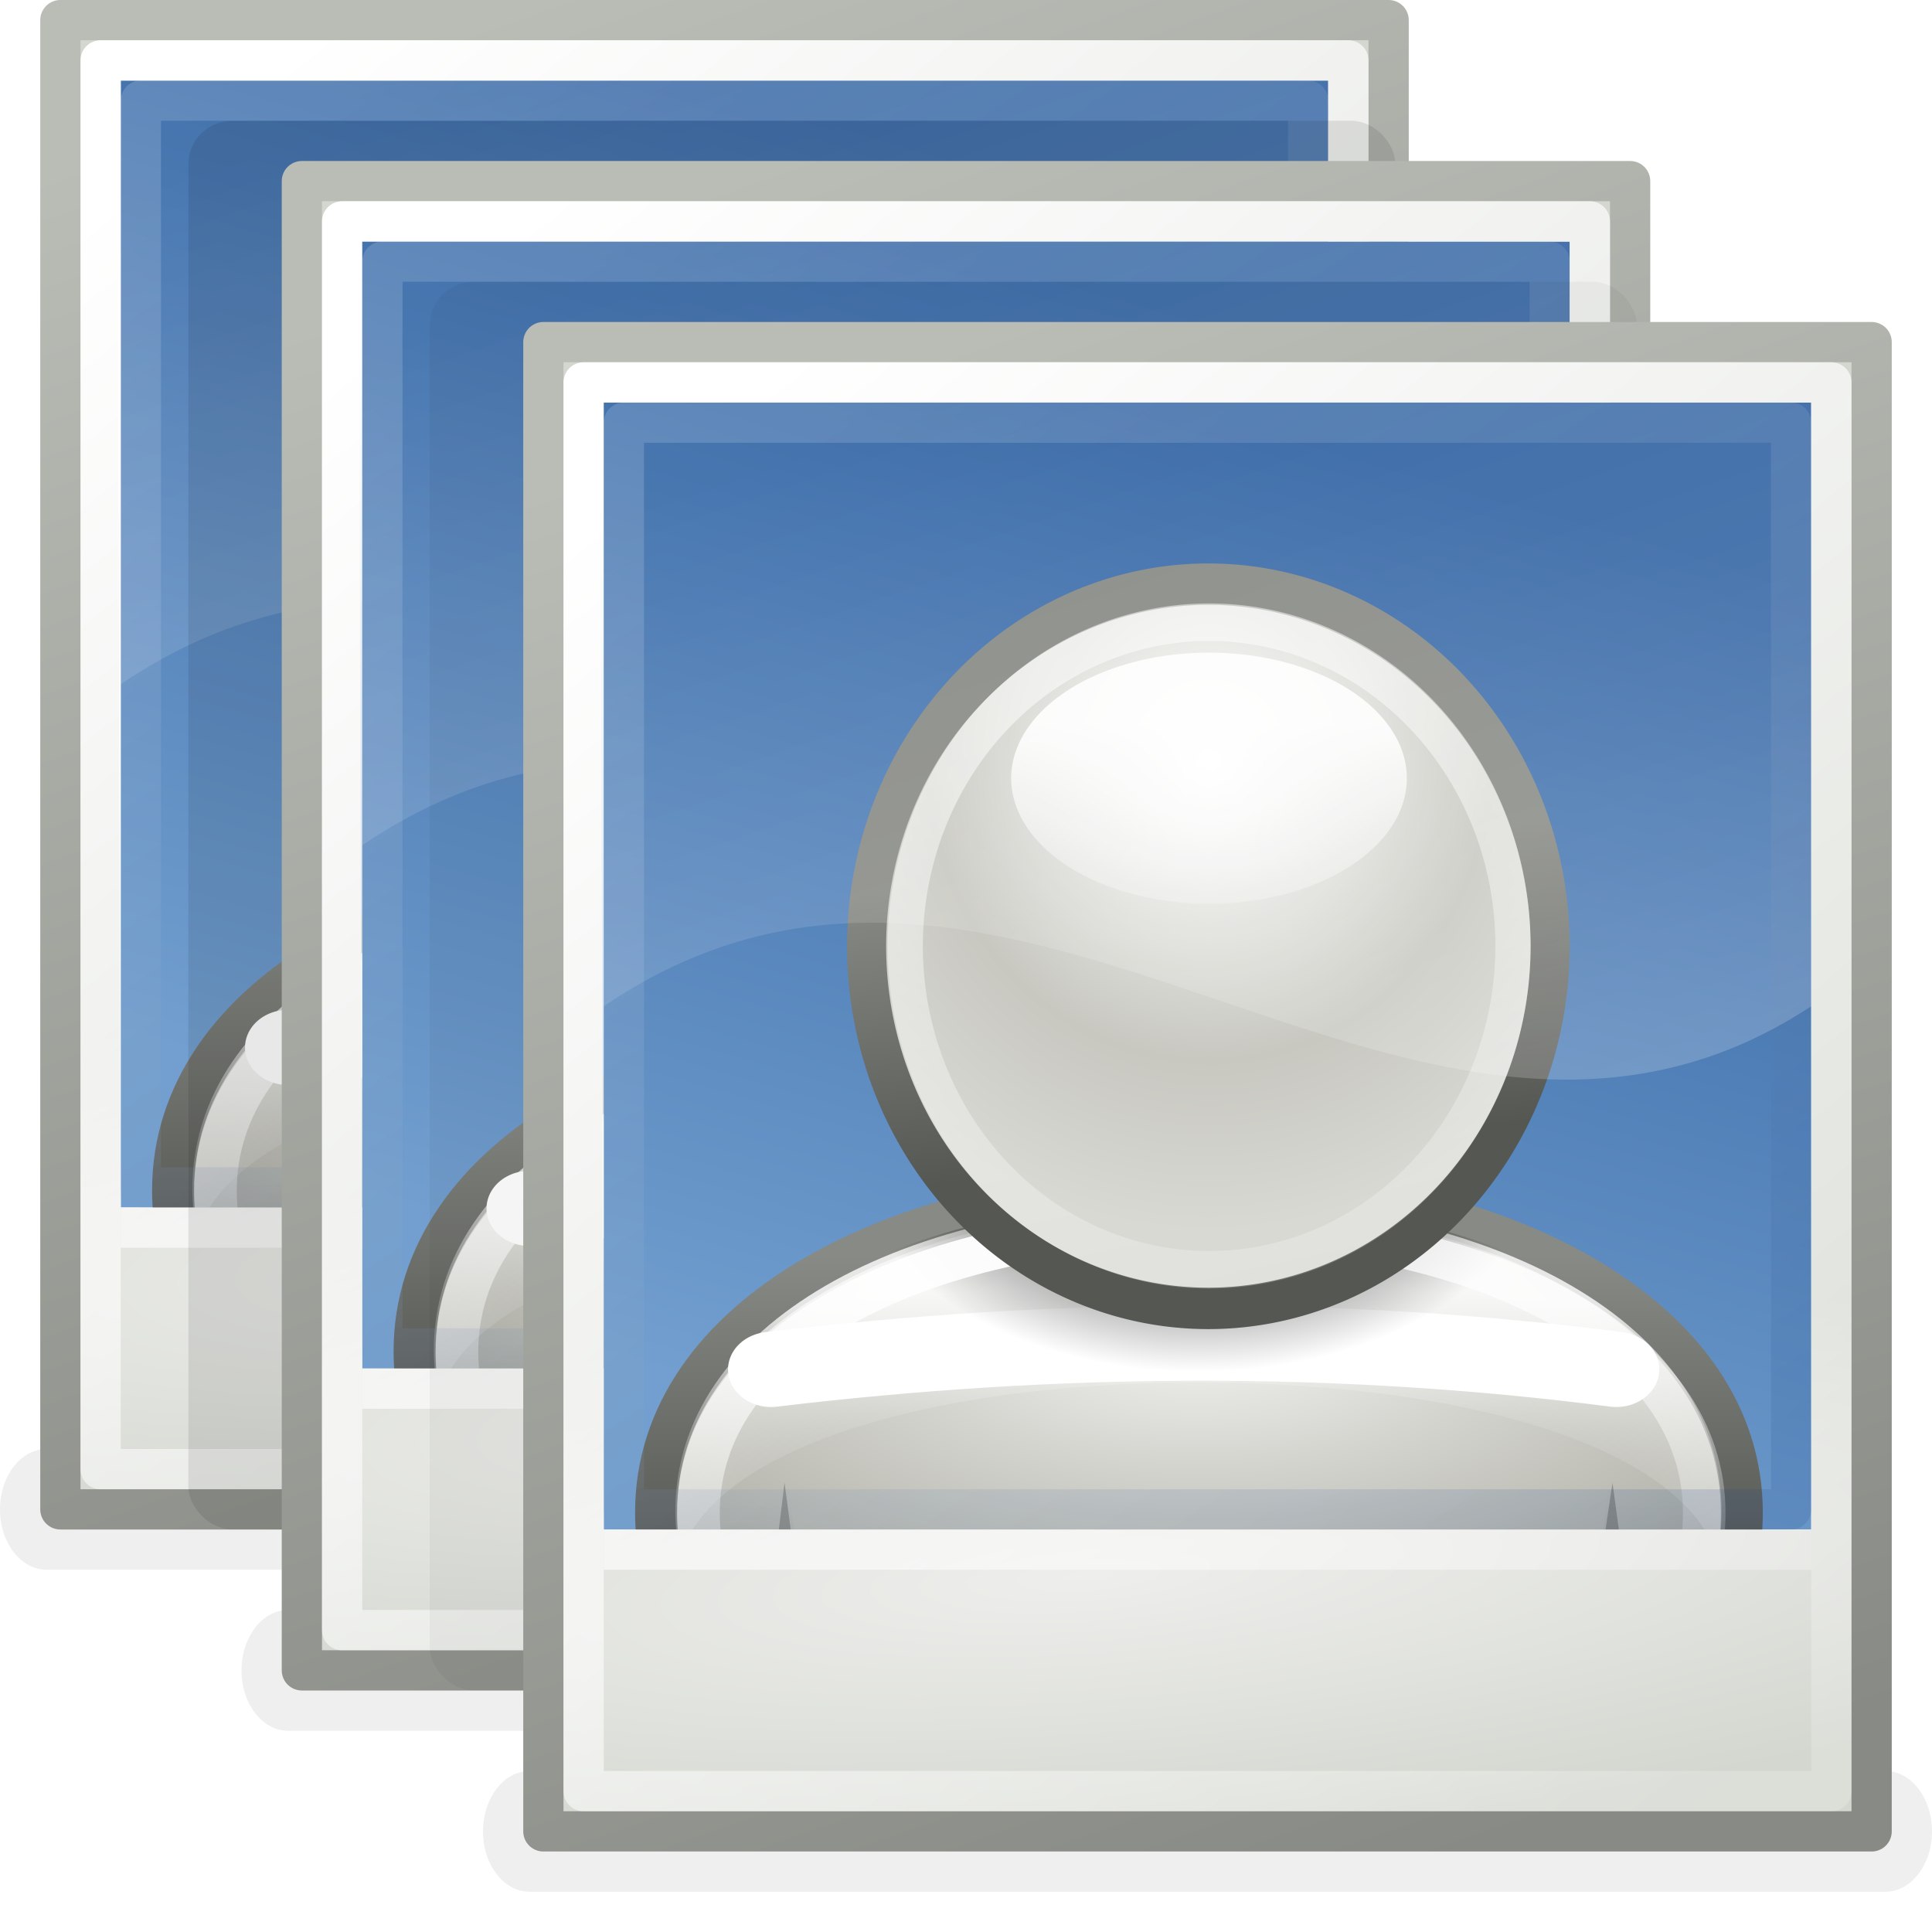 <?xml version="1.0" encoding="UTF-8" standalone="no"?>
<!-- Created with Inkscape (http://www.inkscape.org/) -->
<svg
   xmlns:dc="http://purl.org/dc/elements/1.1/"
   xmlns:cc="http://creativecommons.org/ns#"
   xmlns:rdf="http://www.w3.org/1999/02/22-rdf-syntax-ns#"
   xmlns:svg="http://www.w3.org/2000/svg"
   xmlns="http://www.w3.org/2000/svg"
   xmlns:xlink="http://www.w3.org/1999/xlink"
   xmlns:sodipodi="http://sodipodi.sourceforge.net/DTD/sodipodi-0.dtd"
   xmlns:inkscape="http://www.inkscape.org/namespaces/inkscape"
   width="48px"
   height="48px"
   id="svg9996"
   sodipodi:version="0.32"
   inkscape:version="0.46"
   sodipodi:docname="cheese-take-burst.svg"
   inkscape:output_extension="org.inkscape.output.svg.inkscape">
  <defs
     id="defs9998">
    <filter
       inkscape:collect="always"
       id="filter11844">
      <feGaussianBlur
         inkscape:collect="always"
         stdDeviation="0.443"
         id="feGaussianBlur11846" />
    </filter>
    <linearGradient
       inkscape:collect="always"
       xlink:href="#linearGradient10317"
       id="linearGradient10800"
       gradientUnits="userSpaceOnUse"
       gradientTransform="matrix(0.938,0,0,1,374,-4)"
       x1="326"
       y1="82"
       x2="319"
       y2="60" />
    <linearGradient
       inkscape:collect="always"
       xlink:href="#linearGradient10549"
       id="linearGradient10592"
       gradientUnits="userSpaceOnUse"
       gradientTransform="matrix(0.879,0,0,0.73,37.788,17.622)"
       x1="306"
       y1="63"
       x2="334"
       y2="98" />
    <linearGradient
       inkscape:collect="always"
       xlink:href="#linearGradient10317"
       id="linearGradient10590"
       gradientUnits="userSpaceOnUse"
       x1="306"
       y1="63"
       x2="334"
       y2="98" />
    <linearGradient
       inkscape:collect="always"
       xlink:href="#linearGradient10317"
       id="linearGradient10833"
       gradientUnits="userSpaceOnUse"
       gradientTransform="matrix(0.939,0,0,0.946,18.394,3.324)"
       x1="306"
       y1="63"
       x2="334"
       y2="98" />
    <linearGradient
       inkscape:collect="always"
       xlink:href="#linearGradient10317"
       id="linearGradient10594"
       gradientUnits="userSpaceOnUse"
       x1="306"
       y1="63"
       x2="334"
       y2="98" />
    <linearGradient
       inkscape:collect="always"
       xlink:href="#linearGradient10290"
       id="linearGradient10807"
       gradientUnits="userSpaceOnUse"
       gradientTransform="matrix(0.943,0,0,0.949,372.286,-0.897)"
       x1="313.234"
       y1="60.5"
       x2="327"
       y2="100" />
    <radialGradient
       inkscape:collect="always"
       xlink:href="#linearGradient10282"
       id="radialGradient10810"
       gradientUnits="userSpaceOnUse"
       gradientTransform="matrix(1.865,-0.135,2.5049645e-2,0.389,78.349,94.809)"
       cx="316.597"
       cy="90.159"
       fx="316.597"
       fy="90.159"
       r="17.5" />
    <linearGradient
       inkscape:collect="always"
       xlink:href="#linearGradient3183"
       id="linearGradient10582"
       gradientUnits="userSpaceOnUse"
       x1="73.414"
       y1="53.407"
       x2="76.044"
       y2="66.28" />
    <linearGradient
       inkscape:collect="always"
       xlink:href="#linearGradient3211"
       id="linearGradient10580"
       gradientUnits="userSpaceOnUse"
       x1="77.115"
       y1="54.003"
       x2="77.115"
       y2="56.3" />
    <linearGradient
       inkscape:collect="always"
       xlink:href="#linearGradient2401"
       id="linearGradient10578"
       gradientUnits="userSpaceOnUse"
       x1="74.81"
       y1="55.235"
       x2="75.193"
       y2="59.013" />
    <radialGradient
       inkscape:collect="always"
       xlink:href="#linearGradient7088"
       id="radialGradient10576"
       gradientUnits="userSpaceOnUse"
       gradientTransform="matrix(1.195,0,0,1.195,-15.049,-10.475)"
       cx="77.25"
       cy="53.774"
       fx="77.25"
       fy="53.774"
       r="5.01" />
    <radialGradient
       inkscape:collect="always"
       xlink:href="#linearGradient8918"
       id="radialGradient10574"
       gradientUnits="userSpaceOnUse"
       gradientTransform="matrix(1.299,0,0,0.459,-95.562,44.391)"
       cx="319.516"
       cy="112.443"
       fx="319.516"
       fy="112.443"
       r="18.484" />
    <radialGradient
       inkscape:collect="always"
       xlink:href="#linearGradient8889"
       id="radialGradient10572"
       gradientUnits="userSpaceOnUse"
       gradientTransform="matrix(2.711,0,0,1.02,-536.963,5.235)"
       cx="313.766"
       cy="67.761"
       fx="313.766"
       fy="67.761"
       r="18.453" />
    <linearGradient
       inkscape:collect="always"
       xlink:href="#linearGradient3695"
       id="linearGradient10570"
       gradientUnits="userSpaceOnUse"
       x1="393.938"
       y1="85.438"
       x2="393.938"
       y2="89.814" />
    <linearGradient
       inkscape:collect="always"
       xlink:href="#linearGradient3665"
       id="linearGradient10568"
       gradientUnits="userSpaceOnUse"
       gradientTransform="matrix(2.419,0,0,2.059,-378.948,-312.581)"
       x1="309.801"
       y1="197"
       x2="309.801"
       y2="193.312" />
    <linearGradient
       inkscape:collect="always"
       xlink:href="#linearGradient3685"
       id="linearGradient10566"
       gradientUnits="userSpaceOnUse"
       gradientTransform="matrix(0.989,0,0,0.978,4.176,1.725)"
       x1="363.983"
       y1="92.559"
       x2="363.983"
       y2="84.044" />
    <radialGradient
       inkscape:collect="always"
       xlink:href="#linearGradient3831"
       id="radialGradient10564"
       gradientUnits="userSpaceOnUse"
       gradientTransform="matrix(0.652,0,0,0.455,132.069,43.291)"
       cx="379.5"
       cy="61.285"
       fx="379.5"
       fy="61.285"
       r="18.5" />
    <radialGradient
       inkscape:collect="always"
       xlink:href="#linearGradient3597"
       id="radialGradient10562"
       gradientUnits="userSpaceOnUse"
       gradientTransform="matrix(1.734,0,0,0.428,-278.559,51.597)"
       cx="379.5"
       cy="76.23"
       fx="379.5"
       fy="76.23"
       r="18.5" />
    <linearGradient
       inkscape:collect="always"
       xlink:href="#linearGradient11307"
       id="linearGradient10560"
       gradientUnits="userSpaceOnUse"
       gradientTransform="matrix(3.454,0,0,2.947,240.094,18.453)"
       x1="22.405"
       y1="19.231"
       x2="22.405"
       y2="25.107" />
    <radialGradient
       inkscape:collect="always"
       xlink:href="#linearGradient7134"
       id="radialGradient10558"
       gradientUnits="userSpaceOnUse"
       gradientTransform="matrix(5.078,0,0,2.262,202.747,34.092)"
       cx="22.99"
       cy="19.626"
       fx="22.99"
       fy="19.626"
       r="5.895" />
    <radialGradient
       inkscape:collect="always"
       xlink:href="#linearGradient8930"
       id="radialGradient10554"
       gradientUnits="userSpaceOnUse"
       gradientTransform="matrix(1,0,0,0.331,0,60.01)"
       cx="319.375"
       cy="89.75"
       fx="319.375"
       fy="89.75"
       r="21.125" />
    <linearGradient
       inkscape:collect="always"
       xlink:href="#linearGradient10274"
       id="linearGradient10831"
       gradientUnits="userSpaceOnUse"
       gradientTransform="matrix(0.938,0,0,1,374,-4)"
       x1="316"
       y1="89"
       x2="323"
       y2="63" />
    <linearGradient
       inkscape:collect="always"
       xlink:href="#linearGradient10317"
       id="linearGradient10958"
       gradientUnits="userSpaceOnUse"
       gradientTransform="matrix(0.938,0,0,1,374,-4)"
       x1="326"
       y1="82"
       x2="319"
       y2="60" />
    <linearGradient
       inkscape:collect="always"
       xlink:href="#linearGradient10549"
       id="linearGradient10954"
       gradientUnits="userSpaceOnUse"
       gradientTransform="matrix(0.879,0,0,0.73,37.788,17.622)"
       x1="306"
       y1="63"
       x2="334"
       y2="98" />
    <linearGradient
       inkscape:collect="always"
       xlink:href="#linearGradient10317"
       id="linearGradient10952"
       gradientUnits="userSpaceOnUse"
       x1="306"
       y1="63"
       x2="334"
       y2="98" />
    <linearGradient
       inkscape:collect="always"
       xlink:href="#linearGradient10317"
       id="linearGradient10950"
       gradientUnits="userSpaceOnUse"
       gradientTransform="matrix(0.939,0,0,0.946,18.394,3.324)"
       x1="306"
       y1="63"
       x2="334"
       y2="98" />
    <linearGradient
       inkscape:collect="always"
       xlink:href="#linearGradient10317"
       id="linearGradient10956"
       gradientUnits="userSpaceOnUse"
       x1="306"
       y1="63"
       x2="334"
       y2="98" />
    <linearGradient
       inkscape:collect="always"
       xlink:href="#linearGradient10290"
       id="linearGradient10948"
       gradientUnits="userSpaceOnUse"
       gradientTransform="matrix(0.943,0,0,0.949,372.286,-0.897)"
       x1="313.234"
       y1="60.5"
       x2="327"
       y2="100" />
    <radialGradient
       inkscape:collect="always"
       xlink:href="#linearGradient10282"
       id="radialGradient10946"
       gradientUnits="userSpaceOnUse"
       gradientTransform="matrix(1.865,-0.135,2.5049645e-2,0.389,78.349,94.809)"
       cx="316.597"
       cy="90.159"
       fx="316.597"
       fy="90.159"
       r="17.5" />
    <linearGradient
       inkscape:collect="always"
       xlink:href="#linearGradient3183"
       id="linearGradient10944"
       gradientUnits="userSpaceOnUse"
       x1="73.414"
       y1="53.407"
       x2="76.044"
       y2="66.28" />
    <linearGradient
       inkscape:collect="always"
       xlink:href="#linearGradient3211"
       id="linearGradient10942"
       gradientUnits="userSpaceOnUse"
       x1="77.115"
       y1="54.003"
       x2="77.115"
       y2="56.3" />
    <linearGradient
       inkscape:collect="always"
       xlink:href="#linearGradient2401"
       id="linearGradient10940"
       gradientUnits="userSpaceOnUse"
       x1="74.81"
       y1="55.235"
       x2="75.193"
       y2="59.013" />
    <radialGradient
       inkscape:collect="always"
       xlink:href="#linearGradient7088"
       id="radialGradient10938"
       gradientUnits="userSpaceOnUse"
       gradientTransform="matrix(1.195,0,0,1.195,-15.049,-10.475)"
       cx="77.25"
       cy="53.774"
       fx="77.25"
       fy="53.774"
       r="5.01" />
    <radialGradient
       inkscape:collect="always"
       xlink:href="#linearGradient8918"
       id="radialGradient10936"
       gradientUnits="userSpaceOnUse"
       gradientTransform="matrix(1.299,0,0,0.459,-95.562,44.391)"
       cx="319.516"
       cy="112.443"
       fx="319.516"
       fy="112.443"
       r="18.484" />
    <radialGradient
       inkscape:collect="always"
       xlink:href="#linearGradient8889"
       id="radialGradient10934"
       gradientUnits="userSpaceOnUse"
       gradientTransform="matrix(2.711,0,0,1.02,-536.963,5.235)"
       cx="313.766"
       cy="67.761"
       fx="313.766"
       fy="67.761"
       r="18.453" />
    <linearGradient
       inkscape:collect="always"
       xlink:href="#linearGradient3695"
       id="linearGradient10932"
       gradientUnits="userSpaceOnUse"
       x1="393.938"
       y1="85.438"
       x2="393.938"
       y2="89.814" />
    <linearGradient
       inkscape:collect="always"
       xlink:href="#linearGradient3665"
       id="linearGradient10930"
       gradientUnits="userSpaceOnUse"
       gradientTransform="matrix(2.419,0,0,2.059,-378.948,-312.581)"
       x1="309.801"
       y1="197"
       x2="309.801"
       y2="193.312" />
    <linearGradient
       inkscape:collect="always"
       xlink:href="#linearGradient3685"
       id="linearGradient10928"
       gradientUnits="userSpaceOnUse"
       gradientTransform="matrix(0.989,0,0,0.978,4.176,1.725)"
       x1="363.983"
       y1="92.559"
       x2="363.983"
       y2="84.044" />
    <radialGradient
       inkscape:collect="always"
       xlink:href="#linearGradient3831"
       id="radialGradient10926"
       gradientUnits="userSpaceOnUse"
       gradientTransform="matrix(0.652,0,0,0.455,132.069,43.291)"
       cx="379.5"
       cy="61.285"
       fx="379.5"
       fy="61.285"
       r="18.5" />
    <radialGradient
       inkscape:collect="always"
       xlink:href="#linearGradient3597"
       id="radialGradient10924"
       gradientUnits="userSpaceOnUse"
       gradientTransform="matrix(1.734,0,0,0.428,-278.559,51.597)"
       cx="379.5"
       cy="76.23"
       fx="379.5"
       fy="76.23"
       r="18.5" />
    <linearGradient
       inkscape:collect="always"
       xlink:href="#linearGradient11307"
       id="linearGradient10922"
       gradientUnits="userSpaceOnUse"
       gradientTransform="matrix(3.454,0,0,2.947,240.094,18.453)"
       x1="22.405"
       y1="19.231"
       x2="22.405"
       y2="25.107" />
    <radialGradient
       inkscape:collect="always"
       xlink:href="#linearGradient7134"
       id="radialGradient10920"
       gradientUnits="userSpaceOnUse"
       gradientTransform="matrix(5.078,0,0,2.262,202.747,34.092)"
       cx="22.99"
       cy="19.626"
       fx="22.99"
       fy="19.626"
       r="5.895" />
    <radialGradient
       inkscape:collect="always"
       xlink:href="#linearGradient8930"
       id="radialGradient10918"
       gradientUnits="userSpaceOnUse"
       gradientTransform="matrix(1,0,0,0.331,0,60.01)"
       cx="319.375"
       cy="89.75"
       fx="319.375"
       fy="89.75"
       r="21.125" />
    <linearGradient
       inkscape:collect="always"
       xlink:href="#linearGradient10274"
       id="linearGradient10916"
       gradientUnits="userSpaceOnUse"
       gradientTransform="matrix(0.938,0,0,1,374,-4)"
       x1="316"
       y1="89"
       x2="323"
       y2="63" />
    <filter
       inkscape:collect="always"
       id="filter11850">
      <feGaussianBlur
         inkscape:collect="always"
         stdDeviation="0.48"
         id="feGaussianBlur11852" />
    </filter>
    <linearGradient
       inkscape:collect="always"
       xlink:href="#linearGradient10317"
       id="linearGradient11054"
       gradientUnits="userSpaceOnUse"
       gradientTransform="matrix(0.938,0,0,1,374,-4)"
       x1="326"
       y1="82"
       x2="319"
       y2="60" />
    <linearGradient
       inkscape:collect="always"
       xlink:href="#linearGradient10549"
       id="linearGradient11050"
       gradientUnits="userSpaceOnUse"
       gradientTransform="matrix(0.879,0,0,0.73,37.788,17.622)"
       x1="306"
       y1="63"
       x2="334"
       y2="98" />
    <linearGradient
       inkscape:collect="always"
       xlink:href="#linearGradient10317"
       id="linearGradient11048"
       gradientUnits="userSpaceOnUse"
       x1="306"
       y1="63"
       x2="334"
       y2="98" />
    <linearGradient
       inkscape:collect="always"
       xlink:href="#linearGradient10317"
       id="linearGradient11046"
       gradientUnits="userSpaceOnUse"
       gradientTransform="matrix(0.939,0,0,0.946,18.394,3.324)"
       x1="306"
       y1="63"
       x2="334"
       y2="98" />
    <linearGradient
       inkscape:collect="always"
       xlink:href="#linearGradient10317"
       id="linearGradient11052"
       gradientUnits="userSpaceOnUse"
       x1="306"
       y1="63"
       x2="334"
       y2="98" />
    <linearGradient
       inkscape:collect="always"
       xlink:href="#linearGradient10290"
       id="linearGradient11044"
       gradientUnits="userSpaceOnUse"
       gradientTransform="matrix(0.943,0,0,0.949,372.286,-0.897)"
       x1="313.234"
       y1="60.5"
       x2="327"
       y2="100" />
    <radialGradient
       inkscape:collect="always"
       xlink:href="#linearGradient10282"
       id="radialGradient11042"
       gradientUnits="userSpaceOnUse"
       gradientTransform="matrix(1.865,-0.135,2.5049645e-2,0.389,78.349,94.809)"
       cx="316.597"
       cy="90.159"
       fx="316.597"
       fy="90.159"
       r="17.5" />
    <linearGradient
       inkscape:collect="always"
       xlink:href="#linearGradient3183"
       id="linearGradient11040"
       gradientUnits="userSpaceOnUse"
       x1="73.414"
       y1="53.407"
       x2="76.044"
       y2="66.28" />
    <linearGradient
       inkscape:collect="always"
       xlink:href="#linearGradient3211"
       id="linearGradient11038"
       gradientUnits="userSpaceOnUse"
       x1="77.115"
       y1="54.003"
       x2="77.115"
       y2="56.3" />
    <linearGradient
       inkscape:collect="always"
       xlink:href="#linearGradient2401"
       id="linearGradient11036"
       gradientUnits="userSpaceOnUse"
       x1="74.81"
       y1="55.235"
       x2="75.193"
       y2="59.013" />
    <radialGradient
       inkscape:collect="always"
       xlink:href="#linearGradient7088"
       id="radialGradient11034"
       gradientUnits="userSpaceOnUse"
       gradientTransform="matrix(1.195,0,0,1.195,-15.049,-10.475)"
       cx="77.25"
       cy="53.774"
       fx="77.25"
       fy="53.774"
       r="5.01" />
    <radialGradient
       inkscape:collect="always"
       xlink:href="#linearGradient8918"
       id="radialGradient11032"
       gradientUnits="userSpaceOnUse"
       gradientTransform="matrix(1.299,0,0,0.459,-95.562,44.391)"
       cx="319.516"
       cy="112.443"
       fx="319.516"
       fy="112.443"
       r="18.484" />
    <radialGradient
       inkscape:collect="always"
       xlink:href="#linearGradient8889"
       id="radialGradient11030"
       gradientUnits="userSpaceOnUse"
       gradientTransform="matrix(2.711,0,0,1.02,-536.963,5.235)"
       cx="313.766"
       cy="67.761"
       fx="313.766"
       fy="67.761"
       r="18.453" />
    <linearGradient
       inkscape:collect="always"
       xlink:href="#linearGradient3695"
       id="linearGradient11028"
       gradientUnits="userSpaceOnUse"
       x1="393.938"
       y1="85.438"
       x2="393.938"
       y2="89.814" />
    <linearGradient
       inkscape:collect="always"
       xlink:href="#linearGradient3665"
       id="linearGradient11026"
       gradientUnits="userSpaceOnUse"
       gradientTransform="matrix(2.419,0,0,2.059,-378.948,-312.581)"
       x1="309.801"
       y1="197"
       x2="309.801"
       y2="193.312" />
    <linearGradient
       inkscape:collect="always"
       xlink:href="#linearGradient3685"
       id="linearGradient11024"
       gradientUnits="userSpaceOnUse"
       gradientTransform="matrix(0.989,0,0,0.978,4.176,1.725)"
       x1="363.983"
       y1="92.559"
       x2="363.983"
       y2="84.044" />
    <radialGradient
       inkscape:collect="always"
       xlink:href="#linearGradient3831"
       id="radialGradient11022"
       gradientUnits="userSpaceOnUse"
       gradientTransform="matrix(0.652,0,0,0.455,132.069,43.291)"
       cx="379.5"
       cy="61.285"
       fx="379.5"
       fy="61.285"
       r="18.5" />
    <radialGradient
       inkscape:collect="always"
       xlink:href="#linearGradient3597"
       id="radialGradient11020"
       gradientUnits="userSpaceOnUse"
       gradientTransform="matrix(1.734,0,0,0.428,-278.559,51.597)"
       cx="379.5"
       cy="76.23"
       fx="379.5"
       fy="76.23"
       r="18.5" />
    <linearGradient
       inkscape:collect="always"
       xlink:href="#linearGradient11307"
       id="linearGradient11018"
       gradientUnits="userSpaceOnUse"
       gradientTransform="matrix(3.454,0,0,2.947,240.094,18.453)"
       x1="22.405"
       y1="19.231"
       x2="22.405"
       y2="25.107" />
    <radialGradient
       inkscape:collect="always"
       xlink:href="#linearGradient7134"
       id="radialGradient11016"
       gradientUnits="userSpaceOnUse"
       gradientTransform="matrix(5.078,0,0,2.262,202.747,34.092)"
       cx="22.99"
       cy="19.626"
       fx="22.99"
       fy="19.626"
       r="5.895" />
    <radialGradient
       inkscape:collect="always"
       xlink:href="#linearGradient8930"
       id="radialGradient11014"
       gradientUnits="userSpaceOnUse"
       gradientTransform="matrix(1,0,0,0.331,0,60.01)"
       cx="319.375"
       cy="89.75"
       fx="319.375"
       fy="89.75"
       r="21.125" />
    <linearGradient
       inkscape:collect="always"
       xlink:href="#linearGradient10274"
       id="linearGradient11012"
       gradientUnits="userSpaceOnUse"
       gradientTransform="matrix(0.938,0,0,1,374,-4)"
       x1="316"
       y1="89"
       x2="323"
       y2="63" />
    <linearGradient
       inkscape:collect="always"
       id="linearGradient10274">
      <stop
         style="stop-color:#729fcf;stop-opacity:1;"
         offset="0"
         id="stop10276" />
      <stop
         style="stop-color:#3465a4;stop-opacity:1"
         offset="1"
         id="stop10278" />
    </linearGradient>
    <linearGradient
       id="linearGradient3183"
       inkscape:collect="always">
      <stop
         id="stop3185"
         offset="0"
         style="stop-color:#ffffff;stop-opacity:1;" />
      <stop
         id="stop3187"
         offset="1"
         style="stop-color:#ffffff;stop-opacity:0;" />
    </linearGradient>
    <linearGradient
       id="linearGradient3211"
       inkscape:collect="always">
      <stop
         id="stop3213"
         offset="0"
         style="stop-color:#ffffff;stop-opacity:1;" />
      <stop
         id="stop3215"
         offset="1"
         style="stop-color:#ffffff;stop-opacity:0;" />
    </linearGradient>
    <linearGradient
       id="linearGradient2401"
       inkscape:collect="always">
      <stop
         id="stop2403"
         offset="0"
         style="stop-color:#888a85;stop-opacity:1;" />
      <stop
         id="stop2405"
         offset="1"
         style="stop-color:#555753;stop-opacity:1" />
    </linearGradient>
    <linearGradient
       id="linearGradient7088"
       inkscape:collect="always">
      <stop
         id="stop7090"
         offset="0"
         style="stop-color:#ffffff;stop-opacity:1" />
      <stop
         style="stop-color:#c8c8c1;stop-opacity:1"
         offset="0.634"
         id="stop7096" />
      <stop
         id="stop7092"
         offset="1"
         style="stop-color:#d9d9d4;stop-opacity:1" />
    </linearGradient>
    <linearGradient
       inkscape:collect="always"
       id="linearGradient8918">
      <stop
         style="stop-color:#ffffff;stop-opacity:1;"
         offset="0"
         id="stop8920" />
      <stop
         style="stop-color:#ffffff;stop-opacity:0;"
         offset="1"
         id="stop8922" />
    </linearGradient>
    <linearGradient
       inkscape:collect="always"
       id="linearGradient8889">
      <stop
         style="stop-color:#ffffff;stop-opacity:1;"
         offset="0"
         id="stop8891" />
      <stop
         style="stop-color:#ffffff;stop-opacity:0;"
         offset="1"
         id="stop8893" />
    </linearGradient>
    <linearGradient
       inkscape:collect="always"
       id="linearGradient3695">
      <stop
         style="stop-color:#000000;stop-opacity:1;"
         offset="0"
         id="stop3697" />
      <stop
         style="stop-color:#000000;stop-opacity:0;"
         offset="1"
         id="stop3699" />
    </linearGradient>
    <linearGradient
       inkscape:collect="always"
       id="linearGradient3665">
      <stop
         style="stop-color:#ffffff;stop-opacity:1;"
         offset="0"
         id="stop3667" />
      <stop
         style="stop-color:#ffffff;stop-opacity:0;"
         offset="1"
         id="stop3669" />
    </linearGradient>
    <linearGradient
       inkscape:collect="always"
       id="linearGradient3685">
      <stop
         style="stop-color:#000000;stop-opacity:1;"
         offset="0"
         id="stop3687" />
      <stop
         style="stop-color:#000000;stop-opacity:0;"
         offset="1"
         id="stop3689" />
    </linearGradient>
    <linearGradient
       id="linearGradient3831">
      <stop
         id="stop3833"
         offset="0"
         style="stop-color:#000000;stop-opacity:1;" />
      <stop
         style="stop-color:#000000;stop-opacity:0.498;"
         offset="0.666"
         id="stop3835" />
      <stop
         id="stop3837"
         offset="1"
         style="stop-color:#000000;stop-opacity:0;" />
    </linearGradient>
    <linearGradient
       id="linearGradient3597">
      <stop
         style="stop-color:#ffffff;stop-opacity:0"
         offset="0"
         id="stop3599" />
      <stop
         id="stop3654"
         offset="0.406"
         style="stop-color:#ffffff;stop-opacity:0" />
      <stop
         style="stop-color:#ffffff;stop-opacity:1"
         offset="1"
         id="stop3601" />
    </linearGradient>
    <filter
       inkscape:collect="always"
       id="filter3970"
       x="-0.085"
       width="1.169"
       y="-0.847"
       height="2.694">
      <feGaussianBlur
         inkscape:collect="always"
         stdDeviation="1.059"
         id="feGaussianBlur3972" />
    </filter>
    <linearGradient
       id="linearGradient11307"
       inkscape:collect="always">
      <stop
         id="stop11309"
         offset="0"
         style="stop-color:#888a85;stop-opacity:1;" />
      <stop
         id="stop11311"
         offset="1"
         style="stop-color:#3d3f3c;stop-opacity:1" />
    </linearGradient>
    <linearGradient
       id="linearGradient7134">
      <stop
         id="stop7136"
         offset="0"
         style="stop-color:#f0f0ee;stop-opacity:1" />
      <stop
         id="stop7138"
         offset="1"
         style="stop-color:#a1a196;stop-opacity:1" />
    </linearGradient>
    <linearGradient
       inkscape:collect="always"
       id="linearGradient8930">
      <stop
         style="stop-color:#000000;stop-opacity:1;"
         offset="0"
         id="stop8932" />
      <stop
         style="stop-color:#000000;stop-opacity:0;"
         offset="1"
         id="stop8934" />
    </linearGradient>
    <linearGradient
       inkscape:collect="always"
       id="linearGradient10282">
      <stop
         style="stop-color:#eeeeec;stop-opacity:1;"
         offset="0"
         id="stop10284" />
      <stop
         style="stop-color:#d3d7cf;stop-opacity:1"
         offset="1"
         id="stop10286" />
    </linearGradient>
    <linearGradient
       inkscape:collect="always"
       id="linearGradient10290">
      <stop
         style="stop-color:#babdb6;stop-opacity:1;"
         offset="0"
         id="stop10292" />
      <stop
         style="stop-color:#888a85;stop-opacity:1"
         offset="1"
         id="stop10294" />
    </linearGradient>
    <linearGradient
       id="linearGradient10549">
      <stop
         id="stop10551"
         offset="0"
         style="stop-color:#ffffff;stop-opacity:1;" />
      <stop
         id="stop10553"
         offset="1"
         style="stop-color:#204a87;stop-opacity:1" />
    </linearGradient>
    <linearGradient
       inkscape:collect="always"
       xlink:href="#linearGradient10317"
       id="linearGradient10323"
       x1="306"
       y1="63"
       x2="334"
       y2="98"
       gradientUnits="userSpaceOnUse" />
    <linearGradient
       id="linearGradient10317">
      <stop
         style="stop-color:#ffffff;stop-opacity:1;"
         offset="0"
         id="stop10319" />
      <stop
         style="stop-color:#ffffff;stop-opacity:0.198"
         offset="1"
         id="stop10321" />
    </linearGradient>
  </defs>
  <sodipodi:namedview
     id="base"
     pagecolor="#ffffff"
     bordercolor="#666666"
     borderopacity="1.0"
     inkscape:pageopacity="0.0"
     inkscape:pageshadow="2"
     inkscape:zoom="2"
     inkscape:cx="100.79524"
     inkscape:cy="10.600144"
     inkscape:current-layer="layer1"
     showgrid="true"
     inkscape:grid-bbox="true"
     inkscape:document-units="px"
     showborder="false"
     inkscape:showpageshadow="false"
     inkscape:window-width="709"
     inkscape:window-height="690"
     inkscape:window-x="622"
     inkscape:window-y="253" />
  <g
     id="layer1"
     inkscape:label="Layer 1"
     inkscape:groupmode="layer">
    <path
       style="opacity:0.25;fill:#000000;fill-opacity:1;fill-rule:nonzero;stroke:none;stroke-width:1;stroke-linecap:round;stroke-linejoin:round;marker:none;marker-start:none;marker-mid:none;marker-end:none;stroke-miterlimit:4;stroke-dasharray:none;stroke-dashoffset:0;stroke-opacity:1;visibility:visible;display:inline;overflow:visible;filter:url(#filter11844);enable-background:accumulate"
       d="M 1.156,36 C 0.52,36 0,36.669 0,37.5 C 0,38.331 0.52,39 1.156,39 L 34.844,39 C 35.48,39 36,38.331 36,37.5 C 36,36.669 35.48,36 34.844,36 L 1.156,36 z M 7.156,40 C 6.52,40 6,40.669 6,41.5 C 6,42.331 6.52,43 7.156,43 L 40.844,43 C 41.48,43 42,42.331 42,41.5 C 42,40.669 41.48,40 40.844,40 L 7.156,40 z M 13.156,44 C 12.52,44 12,44.669 12,45.5 C 12,46.331 12.52,47 13.156,47 L 46.844,47 C 47.48,47 48,46.331 48,45.5 C 48,44.669 47.48,44 46.844,44 L 13.156,44 z"
       id="rect9598" />
    <g
       id="g10837"
       transform="translate(-656,-56)">
      <rect
         ry="0"
         style="fill:url(#linearGradient10831);fill-opacity:1;fill-rule:nonzero;stroke:none;stroke-width:1;stroke-linecap:round;stroke-linejoin:round;marker:none;marker-start:none;marker-mid:none;marker-end:none;stroke-miterlimit:4;stroke-dasharray:none;stroke-dashoffset:0;stroke-opacity:1;visibility:visible;display:inline;overflow:visible;enable-background:accumulate"
         id="rect9600"
         width="30"
         height="28"
         x="659"
         y="58" />
      <g
         transform="translate(355,-64)"
         id="g9602"
         style="display:inline;enable-background:new">
        <path
           sodipodi:type="arc"
           style="opacity:0.35;fill:url(#radialGradient10554);fill-opacity:1;stroke:none;stroke-width:1;stroke-linejoin:round;stroke-miterlimit:4;stroke-dasharray:none;display:inline;enable-background:new"
           id="path9604"
           sodipodi:cx="319.375"
           sodipodi:cy="89.75"
           sodipodi:rx="21.125"
           sodipodi:ry="7"
           d="M 340.5,89.75 A 21.125,7 0 1 1 298.25,89.75 A 21.125,7 0 1 1 340.5,89.75 z"
           transform="matrix(0.663,0,0,0.286,107.343,130.357)" />
        <g
           id="g9608"
           transform="matrix(1.034,0,0,0.952,-10.204,7.062)">
          <g
             transform="matrix(0.686,0,0,0.686,57.826,91.43)"
             id="g9610">
            <path
               style="fill:url(#radialGradient10558);fill-opacity:1;fill-rule:evenodd;stroke:url(#linearGradient10560);stroke-width:1.468;stroke-linecap:butt;stroke-linejoin:round;marker:none;stroke-miterlimit:4;stroke-dasharray:none;stroke-dashoffset:0;stroke-opacity:1;visibility:visible;display:inline;overflow:visible;enable-background:accumulate"
               d="M 319.5,72.5 C 308.993,72.5 300.5,77.415 300.5,84.938 C 300.5,87.641 301.618,92.21 305.5,93.25 C 305.5,93.25 305.562,94.344 305.562,94.344 C 306.82,94.545 308.543,95.5 319.5,95.5 C 319.511,95.5 319.52,95.5 319.531,95.5 C 330.489,95.5 332.212,94.545 333.469,94.344 C 333.469,94.344 333.531,93.25 333.531,93.25 C 337.413,92.21 338.531,87.641 338.531,84.938 C 338.531,77.415 330.038,72.5 319.531,72.5 C 319.521,72.5 319.511,72.5 319.5,72.5 z"
               id="path9612"
               transform="translate(60,0)" />
            <path
               style="fill:none;fill-rule:evenodd;stroke:#ffffff;stroke-width:2.861;stroke-linecap:round;stroke-linejoin:miter;stroke-miterlimit:4;stroke-dasharray:none;stroke-opacity:1;display:inline;filter:url(#filter3970);enable-background:new"
               d="M 305.384,80.5 C 314.837,79.206 324.214,79.128 333.5,80.5"
               id="path9614"
               sodipodi:nodetypes="cc"
               transform="matrix(1.053,0,0,1,42.958,-1)" />
            <path
               style="opacity:0.804;fill:url(#radialGradient10562);fill-opacity:1;fill-rule:evenodd;stroke:none;stroke-width:1;stroke-linecap:butt;stroke-linejoin:miter;marker:none;stroke-miterlimit:4;stroke-dasharray:none;stroke-dashoffset:0;stroke-opacity:1;visibility:visible;display:inline;overflow:visible;enable-background:accumulate"
               d="M 379.5,73.065 C 374.372,73.065 369.745,74.228 366.438,76.315 C 363.137,78.399 361.176,81.35 361.176,84.889 C 361.176,85.437 361.24,86.042 361.331,86.653 C 361.829,84.81 363.645,83.249 366.438,82.103 C 369.745,80.747 374.372,79.999 379.5,79.999 C 384.628,79.999 389.255,80.747 392.562,82.103 C 395.355,83.249 397.171,84.81 397.669,86.653 C 397.76,86.042 397.824,85.437 397.824,84.889 C 397.824,81.35 395.863,78.399 392.562,76.315 C 389.255,74.228 384.628,73.065 379.5,73.065 z"
               id="path9616" />
            <path
               style="opacity:0.658;fill:url(#radialGradient10564);fill-opacity:1;fill-rule:evenodd;stroke:none;stroke-width:1;stroke-linecap:butt;stroke-linejoin:miter;marker:none;stroke-miterlimit:4;stroke-dasharray:none;stroke-dashoffset:0;stroke-opacity:1;visibility:visible;display:inline;overflow:visible;enable-background:accumulate"
               d="M 379.5,73 C 374.323,73 369.651,74.174 366.312,76.281 C 364.71,77.293 363.438,78.521 362.531,79.906 L 396.469,79.906 C 395.562,78.521 394.29,77.293 392.688,76.281 C 389.349,74.174 384.677,73 379.5,73 z"
               id="path9618" />
            <path
               style="opacity:0.1;fill:url(#linearGradient10566);fill-opacity:1;fill-rule:evenodd;stroke:none;stroke-width:1;stroke-linecap:butt;stroke-linejoin:miter;marker:none;stroke-miterlimit:4;stroke-dasharray:none;stroke-dashoffset:0;stroke-opacity:1;visibility:visible;display:inline;overflow:visible;enable-background:accumulate"
               d="M 364.48,77.812 C 362.393,79.7 361.211,82.055 361.204,84.78 C 361.196,87.512 362.342,90.221 363.645,91.288 C 364.31,91.833 364.887,92.228 366.094,92.549 L 364.48,77.812 z M 394.52,77.812 L 392.925,92.581 C 393.847,92.358 394.994,91.703 395.765,90.94 C 397.365,88.95 397.796,87.199 397.796,84.78 C 397.796,82.055 396.607,79.7 394.52,77.812 z"
               id="path9620"
               sodipodi:nodetypes="csscccccsc" />
            <path
               id="path9622"
               d="M 364.984,75.546 L 366.95,92.99 C 366.95,92.99 371.116,93.962 379.5,93.962 C 387.927,93.962 392.05,92.99 392.05,92.99 L 394.016,75.546 C 394.016,75.546 364.984,75.546 364.984,75.546 z"
               style="opacity:0.4;fill:none;fill-opacity:1;stroke:url(#linearGradient10568);stroke-width:1.468;stroke-linecap:round;stroke-linejoin:miter;stroke-miterlimit:4;stroke-opacity:1;display:inline;enable-background:new"
               sodipodi:nodetypes="cczccc" />
            <path
               style="opacity:0.237;fill:url(#linearGradient10570);fill-opacity:1;fill-rule:evenodd;stroke:none;stroke-width:1;stroke-linecap:butt;stroke-linejoin:miter;marker:none;stroke-miterlimit:4;stroke-dasharray:none;stroke-dashoffset:0;stroke-opacity:1;visibility:visible;display:inline;overflow:visible;enable-background:accumulate"
               d="M 365,83.812 C 365,83.812 363.969,93 363.969,93 L 366.125,93 L 365,83.812 z M 394,83.812 L 392.875,92 L 395.031,92 C 395.031,92 394,83.812 394,83.812 z"
               id="path9624"
               sodipodi:nodetypes="cccccccc" />
          </g>
          <path
             transform="matrix(0.673,0,0,0.655,103.198,94.083)"
             d="M 319.5,73.562 C 314.412,73.562 309.841,74.751 306.625,76.781 C 303.409,78.811 301.562,81.576 301.562,84.938 C 301.562,86.143 301.825,87.829 302.5,89.25 C 303.175,90.671 304.191,91.793 305.781,92.219 C 306.223,92.339 306.538,92.73 306.562,93.188 C 306.562,93.188 306.557,93.35 306.562,93.438 C 307.161,93.579 307.621,93.747 309.031,93.938 C 310.922,94.192 314.052,94.438 319.5,94.438 C 319.511,94.438 319.521,94.438 319.531,94.438 C 324.979,94.438 328.109,94.192 330,93.938 C 331.411,93.747 331.871,93.579 332.469,93.438 C 332.474,93.35 332.469,93.188 332.469,93.188 C 332.493,92.73 332.808,92.339 333.25,92.219 C 334.84,91.793 335.856,90.671 336.531,89.25 C 337.206,87.829 337.469,86.143 337.469,84.938 C 337.469,81.576 335.622,78.811 332.406,76.781 C 329.19,74.751 324.619,73.562 319.531,73.562 C 319.522,73.562 319.511,73.562 319.5,73.562 z"
             id="path9626"
             style="fill:none;fill-opacity:1;fill-rule:evenodd;stroke:url(#radialGradient10572);stroke-width:1.518;stroke-linecap:butt;stroke-linejoin:round;marker:none;stroke-miterlimit:4;stroke-dasharray:none;stroke-dashoffset:0;stroke-opacity:1;visibility:visible;display:inline;overflow:visible;enable-background:accumulate"
             inkscape:original="M 319.5 72.5 C 308.99304 72.499998 300.5 77.414904 300.5 84.9375 C 300.50001 87.640955 301.61784 92.209778 305.5 93.25 C 305.50001 93.250001 305.5625 94.34375 305.5625 94.34375 C 306.81952 94.54547 308.54253 95.5 319.5 95.5 C 319.51113 95.5 319.52013 95.500004 319.53125 95.5 C 330.48872 95.5 332.21173 94.545466 333.46875 94.34375 C 333.46875 94.34375 333.53124 93.249997 333.53125 93.25 C 337.41341 92.209778 338.53124 87.640951 338.53125 84.9375 C 338.53125 77.414904 330.03821 72.499994 319.53125 72.5 C 319.52067 72.49999 319.51058 72.5 319.5 72.5 z "
             inkscape:radius="-1.0622327"
             sodipodi:type="inkscape:offset" />
          <path
             transform="matrix(0.68,0,0,0.671,101.056,92.767)"
             d="M 319.5,73.031 C 314.33,73.031 309.67,74.245 306.344,76.344 C 303.018,78.443 301.031,81.377 301.031,84.938 C 301.031,86.216 301.312,87.985 302.031,89.5 C 302.751,91.015 303.86,92.277 305.625,92.75 C 305.847,92.803 306.01,92.992 306.031,93.219 C 306.031,93.219 306.044,93.585 306.062,93.906 C 306.701,94.04 307.282,94.241 308.969,94.469 C 310.893,94.728 314.037,94.969 319.5,94.969 C 319.511,94.969 319.52,94.969 319.531,94.969 C 324.995,94.969 328.138,94.728 330.062,94.469 C 331.749,94.241 332.33,94.04 332.969,93.906 C 332.987,93.585 333,93.219 333,93.219 C 333.021,92.992 333.185,92.803 333.406,92.75 C 335.171,92.277 336.28,91.015 337,89.5 C 337.72,87.985 338,86.216 338,84.938 C 338,81.377 336.014,78.443 332.688,76.344 C 329.361,74.245 324.702,73.031 319.531,73.031 C 319.521,73.031 319.511,73.031 319.5,73.031 z"
             id="path9628"
             style="opacity:0.8;fill:url(#radialGradient10574);fill-opacity:1;fill-rule:evenodd;stroke:none;stroke-width:1;stroke-linecap:butt;stroke-linejoin:round;marker:none;stroke-miterlimit:4;stroke-dasharray:none;stroke-dashoffset:0;stroke-opacity:1;visibility:visible;display:inline;overflow:visible;enable-background:accumulate"
             inkscape:original="M 319.5 72.5 C 308.99304 72.499998 300.5 77.414904 300.5 84.9375 C 300.50001 87.640955 301.61784 92.209778 305.5 93.25 C 305.50001 93.250001 305.5625 94.34375 305.5625 94.34375 C 306.81952 94.54547 308.54253 95.5 319.5 95.5 C 319.51113 95.5 319.52013 95.500004 319.53125 95.5 C 330.48872 95.5 332.21173 94.545466 333.46875 94.34375 C 333.46875 94.34375 333.53124 93.249997 333.53125 93.25 C 337.41341 92.209778 338.53124 87.640951 338.53125 84.9375 C 338.53125 77.414904 330.03821 72.499994 319.53125 72.5 C 319.52067 72.49999 319.51058 72.5 319.5 72.5 z "
             inkscape:radius="-0.53294957"
             sodipodi:type="inkscape:offset" />
        </g>
        <g
           id="g9630"
           transform="matrix(0.654,0,0,0.693,70.863,90.812)">
          <path
             transform="matrix(2.807,0,0,2.807,162.606,-93.044)"
             d="M 81.875,56.125 A 4.625,4.625 0 1 1 72.625,56.125 A 4.625,4.625 0 1 1 81.875,56.125 z"
             sodipodi:ry="4.625"
             sodipodi:rx="4.625"
             sodipodi:cy="56.125"
             sodipodi:cx="77.25"
             id="path9632"
             style="fill:url(#radialGradient10576);fill-opacity:1;fill-rule:evenodd;stroke:url(#linearGradient10578);stroke-width:0.529;stroke-linecap:butt;stroke-linejoin:round;marker:none;stroke-miterlimit:4;stroke-dasharray:none;stroke-dashoffset:0;stroke-opacity:1;visibility:visible;display:inline;overflow:visible;enable-background:accumulate"
             sodipodi:type="arc" />
          <path
             transform="matrix(3.34,0,0,3.789,122.085,-148.026)"
             d="M 79.312,54.5 A 2.25,1.188 0 1 1 74.812,54.5 A 2.25,1.188 0 1 1 79.312,54.5 z"
             sodipodi:ry="1.1875"
             sodipodi:rx="2.25"
             sodipodi:cy="54.5"
             sodipodi:cx="77.0625"
             id="path9634"
             style="opacity:0.9;fill:url(#linearGradient10580);fill-opacity:1;fill-rule:evenodd;stroke:none;stroke-width:1;marker:none;visibility:visible;display:inline;overflow:visible;enable-background:accumulate"
             sodipodi:type="arc" />
          <path
             transform="matrix(2.496,0,0,2.51,186.66,-76.385)"
             d="M 81.875,56.125 A 4.625,4.625 0 1 1 72.625,56.125 A 4.625,4.625 0 1 1 81.875,56.125 z"
             sodipodi:ry="4.625"
             sodipodi:rx="4.625"
             sodipodi:cy="56.125"
             sodipodi:cx="77.25"
             id="path9636"
             style="opacity:0.514;fill:none;fill-opacity:1;fill-rule:evenodd;stroke:url(#linearGradient10582);stroke-width:0.536;stroke-linecap:butt;stroke-linejoin:round;marker:none;stroke-miterlimit:4;stroke-dasharray:none;stroke-dashoffset:0;stroke-opacity:1;visibility:visible;display:inline;overflow:visible;enable-background:accumulate"
             sodipodi:type="arc" />
        </g>
      </g>
      <path
         sodipodi:nodetypes="cccccccccc"
         id="path9638"
         d="M 657.5,56.5 L 657.5,93.5 L 690.5,93.5 L 690.5,56.5 L 657.5,56.5 z M 658.914,58 L 689,58 L 689,86 L 659,86 L 658.914,58 z"
         style="fill:url(#radialGradient10810);fill-opacity:1;fill-rule:nonzero;stroke:none;stroke-width:1;stroke-linecap:round;stroke-linejoin:round;marker:none;marker-start:none;marker-mid:none;marker-end:none;stroke-miterlimit:4;stroke-dasharray:none;stroke-dashoffset:0;stroke-opacity:1;visibility:visible;display:inline;overflow:visible;enable-background:accumulate" />
      <rect
         ry="0"
         y="56.5"
         x="657.5"
         height="37"
         width="33"
         id="rect9640"
         style="fill:none;fill-opacity:1;fill-rule:nonzero;stroke:url(#linearGradient10807);stroke-width:1;stroke-linecap:round;stroke-linejoin:round;marker:none;marker-start:none;marker-mid:none;marker-end:none;stroke-miterlimit:4;stroke-dasharray:none;stroke-dashoffset:0;stroke-opacity:1;visibility:visible;display:inline;overflow:visible;enable-background:accumulate" />
      <g
         transform="translate(355,-4)"
         style="stroke:url(#linearGradient10594)"
         id="g9642">
        <rect
           y="61.5"
           x="303.5"
           height="35"
           width="31"
           id="rect9644"
           style="opacity:1;fill:none;fill-opacity:1;fill-rule:nonzero;stroke:url(#linearGradient10833);stroke-width:1;stroke-linecap:round;stroke-linejoin:round;marker:none;marker-start:none;marker-mid:none;marker-end:none;stroke-miterlimit:4;stroke-dasharray:none;stroke-dashoffset:0;stroke-opacity:1;visibility:visible;display:inline;overflow:visible;enable-background:accumulate"
           ry="0" />
        <path
           sodipodi:nodetypes="cc"
           style="fill:none;fill-rule:evenodd;stroke:url(#linearGradient10590);stroke-width:1px;stroke-linecap:butt;stroke-linejoin:miter;stroke-opacity:1"
           d="M 304,90.5 L 334,90.5"
           id="path9646" />
        <rect
           ry="0"
           style="opacity:0.154;fill:none;fill-opacity:1;fill-rule:nonzero;stroke:url(#linearGradient10592);stroke-width:1;stroke-linecap:round;stroke-linejoin:round;marker:none;marker-start:none;marker-mid:none;marker-end:none;stroke-miterlimit:4;stroke-dasharray:none;stroke-dashoffset:0;stroke-opacity:1;visibility:visible;display:inline;overflow:visible;enable-background:accumulate"
           id="rect9648"
           width="29"
           height="27"
           x="304.5"
           y="62.5" />
      </g>
      <path
         sodipodi:nodetypes="ccccc"
         id="path9650"
         d="M 659,58 L 689,58 L 689,73 C 679.116,79.494 669.312,66 659,73 L 659,58 z"
         style="opacity:0.2;fill:url(#linearGradient10800);fill-opacity:1;fill-rule:nonzero;stroke:none;stroke-width:1;stroke-linecap:round;stroke-linejoin:round;marker:none;marker-start:none;marker-mid:none;marker-end:none;stroke-miterlimit:4;stroke-dashoffset:0;stroke-opacity:1;visibility:visible;display:inline;overflow:visible;enable-background:accumulate" />
    </g>
    <rect
       ry="1.062"
       y="59"
       x="662"
       height="35"
       width="29"
       id="rect11854"
       style="opacity:0.3;fill:#000000;fill-opacity:1;fill-rule:nonzero;stroke:none;stroke-width:1;stroke-linecap:round;stroke-linejoin:round;marker:none;marker-start:none;marker-mid:none;marker-end:none;stroke-miterlimit:4;stroke-dasharray:none;stroke-dashoffset:0;stroke-opacity:1;visibility:visible;display:inline;overflow:visible;filter:url(#filter11850);enable-background:accumulate"
       transform="matrix(1.034,0,0,1,-679.828,-56)" />
    <g
       id="g10864"
       transform="translate(-650,-52)">
      <rect
         y="58"
         x="659"
         height="28"
         width="30"
         id="rect10866"
         style="fill:url(#linearGradient10916);fill-opacity:1;fill-rule:nonzero;stroke:none;stroke-width:1;stroke-linecap:round;stroke-linejoin:round;marker:none;marker-start:none;marker-mid:none;marker-end:none;stroke-miterlimit:4;stroke-dasharray:none;stroke-dashoffset:0;stroke-opacity:1;visibility:visible;display:inline;overflow:visible;enable-background:accumulate"
         ry="0" />
      <g
         style="display:inline;enable-background:new"
         id="g10868"
         transform="translate(355,-64)">
        <path
           transform="matrix(0.663,0,0,0.286,107.343,130.357)"
           d="M 340.5,89.75 A 21.125,7 0 1 1 298.25,89.75 A 21.125,7 0 1 1 340.5,89.75 z"
           sodipodi:ry="7"
           sodipodi:rx="21.125"
           sodipodi:cy="89.75"
           sodipodi:cx="319.375"
           id="path10870"
           style="opacity:0.35;fill:url(#radialGradient10918);fill-opacity:1;stroke:none;stroke-width:1;stroke-linejoin:round;stroke-miterlimit:4;stroke-dasharray:none;display:inline;enable-background:new"
           sodipodi:type="arc" />
        <g
           transform="matrix(1.034,0,0,0.952,-10.204,7.062)"
           id="g10872">
          <g
             id="g10874"
             transform="matrix(0.686,0,0,0.686,57.826,91.43)">
            <path
               transform="translate(60,0)"
               id="path10876"
               d="M 319.5,72.5 C 308.993,72.5 300.5,77.415 300.5,84.938 C 300.5,87.641 301.618,92.21 305.5,93.25 C 305.5,93.25 305.562,94.344 305.562,94.344 C 306.82,94.545 308.543,95.5 319.5,95.5 C 319.511,95.5 319.52,95.5 319.531,95.5 C 330.489,95.5 332.212,94.545 333.469,94.344 C 333.469,94.344 333.531,93.25 333.531,93.25 C 337.413,92.21 338.531,87.641 338.531,84.938 C 338.531,77.415 330.038,72.5 319.531,72.5 C 319.521,72.5 319.511,72.5 319.5,72.5 z"
               style="fill:url(#radialGradient10920);fill-opacity:1;fill-rule:evenodd;stroke:url(#linearGradient10922);stroke-width:1.468;stroke-linecap:butt;stroke-linejoin:round;marker:none;stroke-miterlimit:4;stroke-dasharray:none;stroke-dashoffset:0;stroke-opacity:1;visibility:visible;display:inline;overflow:visible;enable-background:accumulate" />
            <path
               transform="matrix(1.053,0,0,1,42.958,-1)"
               sodipodi:nodetypes="cc"
               id="path10878"
               d="M 305.384,80.5 C 314.837,79.206 324.214,79.128 333.5,80.5"
               style="fill:none;fill-rule:evenodd;stroke:#ffffff;stroke-width:2.861;stroke-linecap:round;stroke-linejoin:miter;stroke-miterlimit:4;stroke-dasharray:none;stroke-opacity:1;display:inline;filter:url(#filter3970);enable-background:new" />
            <path
               id="path10880"
               d="M 379.5,73.065 C 374.372,73.065 369.745,74.228 366.438,76.315 C 363.137,78.399 361.176,81.35 361.176,84.889 C 361.176,85.437 361.24,86.042 361.331,86.653 C 361.829,84.81 363.645,83.249 366.438,82.103 C 369.745,80.747 374.372,79.999 379.5,79.999 C 384.628,79.999 389.255,80.747 392.562,82.103 C 395.355,83.249 397.171,84.81 397.669,86.653 C 397.76,86.042 397.824,85.437 397.824,84.889 C 397.824,81.35 395.863,78.399 392.562,76.315 C 389.255,74.228 384.628,73.065 379.5,73.065 z"
               style="opacity:0.804;fill:url(#radialGradient10924);fill-opacity:1;fill-rule:evenodd;stroke:none;stroke-width:1;stroke-linecap:butt;stroke-linejoin:miter;marker:none;stroke-miterlimit:4;stroke-dasharray:none;stroke-dashoffset:0;stroke-opacity:1;visibility:visible;display:inline;overflow:visible;enable-background:accumulate" />
            <path
               id="path10882"
               d="M 379.5,73 C 374.323,73 369.651,74.174 366.312,76.281 C 364.71,77.293 363.438,78.521 362.531,79.906 L 396.469,79.906 C 395.562,78.521 394.29,77.293 392.688,76.281 C 389.349,74.174 384.677,73 379.5,73 z"
               style="opacity:0.658;fill:url(#radialGradient10926);fill-opacity:1;fill-rule:evenodd;stroke:none;stroke-width:1;stroke-linecap:butt;stroke-linejoin:miter;marker:none;stroke-miterlimit:4;stroke-dasharray:none;stroke-dashoffset:0;stroke-opacity:1;visibility:visible;display:inline;overflow:visible;enable-background:accumulate" />
            <path
               sodipodi:nodetypes="csscccccsc"
               id="path10884"
               d="M 364.48,77.812 C 362.393,79.7 361.211,82.055 361.204,84.78 C 361.196,87.512 362.342,90.221 363.645,91.288 C 364.31,91.833 364.887,92.228 366.094,92.549 L 364.48,77.812 z M 394.52,77.812 L 392.925,92.581 C 393.847,92.358 394.994,91.703 395.765,90.94 C 397.365,88.95 397.796,87.199 397.796,84.78 C 397.796,82.055 396.607,79.7 394.52,77.812 z"
               style="opacity:0.1;fill:url(#linearGradient10928);fill-opacity:1;fill-rule:evenodd;stroke:none;stroke-width:1;stroke-linecap:butt;stroke-linejoin:miter;marker:none;stroke-miterlimit:4;stroke-dasharray:none;stroke-dashoffset:0;stroke-opacity:1;visibility:visible;display:inline;overflow:visible;enable-background:accumulate" />
            <path
               sodipodi:nodetypes="cczccc"
               style="opacity:0.4;fill:none;fill-opacity:1;stroke:url(#linearGradient10930);stroke-width:1.468;stroke-linecap:round;stroke-linejoin:miter;stroke-miterlimit:4;stroke-opacity:1;display:inline;enable-background:new"
               d="M 364.984,75.546 L 366.95,92.99 C 366.95,92.99 371.116,93.962 379.5,93.962 C 387.927,93.962 392.05,92.99 392.05,92.99 L 394.016,75.546 C 394.016,75.546 364.984,75.546 364.984,75.546 z"
               id="path10886" />
            <path
               sodipodi:nodetypes="cccccccc"
               id="path10888"
               d="M 365,83.812 C 365,83.812 363.969,93 363.969,93 L 366.125,93 L 365,83.812 z M 394,83.812 L 392.875,92 L 395.031,92 C 395.031,92 394,83.812 394,83.812 z"
               style="opacity:0.237;fill:url(#linearGradient10932);fill-opacity:1;fill-rule:evenodd;stroke:none;stroke-width:1;stroke-linecap:butt;stroke-linejoin:miter;marker:none;stroke-miterlimit:4;stroke-dasharray:none;stroke-dashoffset:0;stroke-opacity:1;visibility:visible;display:inline;overflow:visible;enable-background:accumulate" />
          </g>
          <path
             sodipodi:type="inkscape:offset"
             inkscape:radius="-1.0622327"
             inkscape:original="M 319.5 72.5 C 308.99304 72.499998 300.5 77.414904 300.5 84.9375 C 300.50001 87.640955 301.61784 92.209778 305.5 93.25 C 305.50001 93.250001 305.5625 94.34375 305.5625 94.34375 C 306.81952 94.54547 308.54253 95.5 319.5 95.5 C 319.51113 95.5 319.52013 95.500004 319.53125 95.5 C 330.48872 95.5 332.21173 94.545466 333.46875 94.34375 C 333.46875 94.34375 333.53124 93.249997 333.53125 93.25 C 337.41341 92.209778 338.53124 87.640951 338.53125 84.9375 C 338.53125 77.414904 330.03821 72.499994 319.53125 72.5 C 319.52067 72.49999 319.51058 72.5 319.5 72.5 z "
             style="fill:none;fill-opacity:1;fill-rule:evenodd;stroke:url(#radialGradient10934);stroke-width:1.518;stroke-linecap:butt;stroke-linejoin:round;marker:none;stroke-miterlimit:4;stroke-dasharray:none;stroke-dashoffset:0;stroke-opacity:1;visibility:visible;display:inline;overflow:visible;enable-background:accumulate"
             id="path10890"
             d="M 319.5,73.562 C 314.412,73.562 309.841,74.751 306.625,76.781 C 303.409,78.811 301.562,81.576 301.562,84.938 C 301.562,86.143 301.825,87.829 302.5,89.25 C 303.175,90.671 304.191,91.793 305.781,92.219 C 306.223,92.339 306.538,92.73 306.562,93.188 C 306.562,93.188 306.557,93.35 306.562,93.438 C 307.161,93.579 307.621,93.747 309.031,93.938 C 310.922,94.192 314.052,94.438 319.5,94.438 C 319.511,94.438 319.521,94.438 319.531,94.438 C 324.979,94.438 328.109,94.192 330,93.938 C 331.411,93.747 331.871,93.579 332.469,93.438 C 332.474,93.35 332.469,93.188 332.469,93.188 C 332.493,92.73 332.808,92.339 333.25,92.219 C 334.84,91.793 335.856,90.671 336.531,89.25 C 337.206,87.829 337.469,86.143 337.469,84.938 C 337.469,81.576 335.622,78.811 332.406,76.781 C 329.19,74.751 324.619,73.562 319.531,73.562 C 319.522,73.562 319.511,73.562 319.5,73.562 z"
             transform="matrix(0.673,0,0,0.655,103.198,94.083)" />
          <path
             sodipodi:type="inkscape:offset"
             inkscape:radius="-0.53294957"
             inkscape:original="M 319.5 72.5 C 308.99304 72.499998 300.5 77.414904 300.5 84.9375 C 300.50001 87.640955 301.61784 92.209778 305.5 93.25 C 305.50001 93.250001 305.5625 94.34375 305.5625 94.34375 C 306.81952 94.54547 308.54253 95.5 319.5 95.5 C 319.51113 95.5 319.52013 95.500004 319.53125 95.5 C 330.48872 95.5 332.21173 94.545466 333.46875 94.34375 C 333.46875 94.34375 333.53124 93.249997 333.53125 93.25 C 337.41341 92.209778 338.53124 87.640951 338.53125 84.9375 C 338.53125 77.414904 330.03821 72.499994 319.53125 72.5 C 319.52067 72.49999 319.51058 72.5 319.5 72.5 z "
             style="opacity:0.8;fill:url(#radialGradient10936);fill-opacity:1;fill-rule:evenodd;stroke:none;stroke-width:1;stroke-linecap:butt;stroke-linejoin:round;marker:none;stroke-miterlimit:4;stroke-dasharray:none;stroke-dashoffset:0;stroke-opacity:1;visibility:visible;display:inline;overflow:visible;enable-background:accumulate"
             id="path10892"
             d="M 319.5,73.031 C 314.33,73.031 309.67,74.245 306.344,76.344 C 303.018,78.443 301.031,81.377 301.031,84.938 C 301.031,86.216 301.312,87.985 302.031,89.5 C 302.751,91.015 303.86,92.277 305.625,92.75 C 305.847,92.803 306.01,92.992 306.031,93.219 C 306.031,93.219 306.044,93.585 306.062,93.906 C 306.701,94.04 307.282,94.241 308.969,94.469 C 310.893,94.728 314.037,94.969 319.5,94.969 C 319.511,94.969 319.52,94.969 319.531,94.969 C 324.995,94.969 328.138,94.728 330.062,94.469 C 331.749,94.241 332.33,94.04 332.969,93.906 C 332.987,93.585 333,93.219 333,93.219 C 333.021,92.992 333.185,92.803 333.406,92.75 C 335.171,92.277 336.28,91.015 337,89.5 C 337.72,87.985 338,86.216 338,84.938 C 338,81.377 336.014,78.443 332.688,76.344 C 329.361,74.245 324.702,73.031 319.531,73.031 C 319.521,73.031 319.511,73.031 319.5,73.031 z"
             transform="matrix(0.68,0,0,0.671,101.056,92.767)" />
        </g>
        <g
           transform="matrix(0.654,0,0,0.693,70.863,90.812)"
           id="g10894">
          <path
             sodipodi:type="arc"
             style="fill:url(#radialGradient10938);fill-opacity:1;fill-rule:evenodd;stroke:url(#linearGradient10940);stroke-width:0.529;stroke-linecap:butt;stroke-linejoin:round;marker:none;stroke-miterlimit:4;stroke-dasharray:none;stroke-dashoffset:0;stroke-opacity:1;visibility:visible;display:inline;overflow:visible;enable-background:accumulate"
             id="path10896"
             sodipodi:cx="77.25"
             sodipodi:cy="56.125"
             sodipodi:rx="4.625"
             sodipodi:ry="4.625"
             d="M 81.875,56.125 A 4.625,4.625 0 1 1 72.625,56.125 A 4.625,4.625 0 1 1 81.875,56.125 z"
             transform="matrix(2.807,0,0,2.807,162.606,-93.044)" />
          <path
             sodipodi:type="arc"
             style="opacity:0.9;fill:url(#linearGradient10942);fill-opacity:1;fill-rule:evenodd;stroke:none;stroke-width:1;marker:none;visibility:visible;display:inline;overflow:visible;enable-background:accumulate"
             id="path10898"
             sodipodi:cx="77.0625"
             sodipodi:cy="54.5"
             sodipodi:rx="2.25"
             sodipodi:ry="1.1875"
             d="M 79.312,54.5 A 2.25,1.188 0 1 1 74.812,54.5 A 2.25,1.188 0 1 1 79.312,54.5 z"
             transform="matrix(3.34,0,0,3.789,122.085,-148.026)" />
          <path
             sodipodi:type="arc"
             style="opacity:0.514;fill:none;fill-opacity:1;fill-rule:evenodd;stroke:url(#linearGradient10944);stroke-width:0.536;stroke-linecap:butt;stroke-linejoin:round;marker:none;stroke-miterlimit:4;stroke-dasharray:none;stroke-dashoffset:0;stroke-opacity:1;visibility:visible;display:inline;overflow:visible;enable-background:accumulate"
             id="path10900"
             sodipodi:cx="77.25"
             sodipodi:cy="56.125"
             sodipodi:rx="4.625"
             sodipodi:ry="4.625"
             d="M 81.875,56.125 A 4.625,4.625 0 1 1 72.625,56.125 A 4.625,4.625 0 1 1 81.875,56.125 z"
             transform="matrix(2.496,0,0,2.51,186.66,-76.385)" />
        </g>
      </g>
      <path
         style="fill:url(#radialGradient10946);fill-opacity:1;fill-rule:nonzero;stroke:none;stroke-width:1;stroke-linecap:round;stroke-linejoin:round;marker:none;marker-start:none;marker-mid:none;marker-end:none;stroke-miterlimit:4;stroke-dasharray:none;stroke-dashoffset:0;stroke-opacity:1;visibility:visible;display:inline;overflow:visible;enable-background:accumulate"
         d="M 657.5,56.5 L 657.5,93.5 L 690.5,93.5 L 690.5,56.5 L 657.5,56.5 z M 658.914,58 L 689,58 L 689,86 L 659,86 L 658.914,58 z"
         id="path10902"
         sodipodi:nodetypes="cccccccccc" />
      <rect
         style="fill:none;fill-opacity:1;fill-rule:nonzero;stroke:url(#linearGradient10948);stroke-width:1;stroke-linecap:round;stroke-linejoin:round;marker:none;marker-start:none;marker-mid:none;marker-end:none;stroke-miterlimit:4;stroke-dasharray:none;stroke-dashoffset:0;stroke-opacity:1;visibility:visible;display:inline;overflow:visible;enable-background:accumulate"
         id="rect10904"
         width="33"
         height="37"
         x="657.5"
         y="56.5"
         ry="0" />
      <g
         id="g10906"
         style="stroke:url(#linearGradient10956)"
         transform="translate(355,-4)">
        <rect
           ry="0"
           style="opacity:1;fill:none;fill-opacity:1;fill-rule:nonzero;stroke:url(#linearGradient10950);stroke-width:1;stroke-linecap:round;stroke-linejoin:round;marker:none;marker-start:none;marker-mid:none;marker-end:none;stroke-miterlimit:4;stroke-dasharray:none;stroke-dashoffset:0;stroke-opacity:1;visibility:visible;display:inline;overflow:visible;enable-background:accumulate"
           id="rect10908"
           width="31"
           height="35"
           x="303.5"
           y="61.5" />
        <path
           id="path10910"
           d="M 304,90.5 L 334,90.5"
           style="fill:none;fill-rule:evenodd;stroke:url(#linearGradient10952);stroke-width:1px;stroke-linecap:butt;stroke-linejoin:miter;stroke-opacity:1"
           sodipodi:nodetypes="cc" />
        <rect
           y="62.5"
           x="304.5"
           height="27"
           width="29"
           id="rect10912"
           style="opacity:0.154;fill:none;fill-opacity:1;fill-rule:nonzero;stroke:url(#linearGradient10954);stroke-width:1;stroke-linecap:round;stroke-linejoin:round;marker:none;marker-start:none;marker-mid:none;marker-end:none;stroke-miterlimit:4;stroke-dasharray:none;stroke-dashoffset:0;stroke-opacity:1;visibility:visible;display:inline;overflow:visible;enable-background:accumulate"
           ry="0" />
      </g>
      <path
         style="opacity:0.2;fill:url(#linearGradient10958);fill-opacity:1;fill-rule:nonzero;stroke:none;stroke-width:1;stroke-linecap:round;stroke-linejoin:round;marker:none;marker-start:none;marker-mid:none;marker-end:none;stroke-miterlimit:4;stroke-dashoffset:0;stroke-opacity:1;visibility:visible;display:inline;overflow:visible;enable-background:accumulate"
         d="M 659,58 L 689,58 L 689,73 C 679.116,79.494 669.312,66 659,73 L 659,58 z"
         id="path10914"
         sodipodi:nodetypes="ccccc" />
    </g>
    <rect
       style="opacity:0.2;fill:#000000;fill-opacity:1;fill-rule:nonzero;stroke:none;stroke-width:1;stroke-linecap:round;stroke-linejoin:round;marker:none;marker-start:none;marker-mid:none;marker-end:none;stroke-miterlimit:4;stroke-dasharray:none;stroke-dashoffset:0;stroke-opacity:1;visibility:visible;display:inline;overflow:visible;filter:url(#filter11850);enable-background:accumulate"
       id="rect11848"
       width="29"
       height="35"
       x="668"
       y="63"
       ry="1.062"
       transform="matrix(1.034,0,0,1,-680.034,-56)" />
    <g
       transform="translate(-644,-48)"
       id="g10960">
      <rect
         ry="0"
         style="fill:url(#linearGradient11012);fill-opacity:1;fill-rule:nonzero;stroke:none;stroke-width:1;stroke-linecap:round;stroke-linejoin:round;marker:none;marker-start:none;marker-mid:none;marker-end:none;stroke-miterlimit:4;stroke-dasharray:none;stroke-dashoffset:0;stroke-opacity:1;visibility:visible;display:inline;overflow:visible;enable-background:accumulate"
         id="rect10962"
         width="30"
         height="28"
         x="659"
         y="58" />
      <g
         transform="translate(355,-64)"
         id="g10964"
         style="display:inline;enable-background:new">
        <path
           sodipodi:type="arc"
           style="opacity:0.35;fill:url(#radialGradient11014);fill-opacity:1;stroke:none;stroke-width:1;stroke-linejoin:round;stroke-miterlimit:4;stroke-dasharray:none;display:inline;enable-background:new"
           id="path10966"
           sodipodi:cx="319.375"
           sodipodi:cy="89.75"
           sodipodi:rx="21.125"
           sodipodi:ry="7"
           d="M 340.5,89.75 A 21.125,7 0 1 1 298.25,89.75 A 21.125,7 0 1 1 340.5,89.75 z"
           transform="matrix(0.663,0,0,0.286,107.343,130.357)" />
        <g
           id="g10968"
           transform="matrix(1.034,0,0,0.952,-10.204,7.062)">
          <g
             transform="matrix(0.686,0,0,0.686,57.826,91.43)"
             id="g10970">
            <path
               style="fill:url(#radialGradient11016);fill-opacity:1;fill-rule:evenodd;stroke:url(#linearGradient11018);stroke-width:1.468;stroke-linecap:butt;stroke-linejoin:round;marker:none;stroke-miterlimit:4;stroke-dasharray:none;stroke-dashoffset:0;stroke-opacity:1;visibility:visible;display:inline;overflow:visible;enable-background:accumulate"
               d="M 319.5,72.5 C 308.993,72.5 300.5,77.415 300.5,84.938 C 300.5,87.641 301.618,92.21 305.5,93.25 C 305.5,93.25 305.562,94.344 305.562,94.344 C 306.82,94.545 308.543,95.5 319.5,95.5 C 319.511,95.5 319.52,95.5 319.531,95.5 C 330.489,95.5 332.212,94.545 333.469,94.344 C 333.469,94.344 333.531,93.25 333.531,93.25 C 337.413,92.21 338.531,87.641 338.531,84.938 C 338.531,77.415 330.038,72.5 319.531,72.5 C 319.521,72.5 319.511,72.5 319.5,72.5 z"
               id="path10972"
               transform="translate(60,0)" />
            <path
               style="fill:none;fill-rule:evenodd;stroke:#ffffff;stroke-width:2.861;stroke-linecap:round;stroke-linejoin:miter;stroke-miterlimit:4;stroke-dasharray:none;stroke-opacity:1;display:inline;filter:url(#filter3970);enable-background:new"
               d="M 305.384,80.5 C 314.837,79.206 324.214,79.128 333.5,80.5"
               id="path10974"
               sodipodi:nodetypes="cc"
               transform="matrix(1.053,0,0,1,42.958,-1)" />
            <path
               style="opacity:0.804;fill:url(#radialGradient11020);fill-opacity:1;fill-rule:evenodd;stroke:none;stroke-width:1;stroke-linecap:butt;stroke-linejoin:miter;marker:none;stroke-miterlimit:4;stroke-dasharray:none;stroke-dashoffset:0;stroke-opacity:1;visibility:visible;display:inline;overflow:visible;enable-background:accumulate"
               d="M 379.5,73.065 C 374.372,73.065 369.745,74.228 366.438,76.315 C 363.137,78.399 361.176,81.35 361.176,84.889 C 361.176,85.437 361.24,86.042 361.331,86.653 C 361.829,84.81 363.645,83.249 366.438,82.103 C 369.745,80.747 374.372,79.999 379.5,79.999 C 384.628,79.999 389.255,80.747 392.562,82.103 C 395.355,83.249 397.171,84.81 397.669,86.653 C 397.76,86.042 397.824,85.437 397.824,84.889 C 397.824,81.35 395.863,78.399 392.562,76.315 C 389.255,74.228 384.628,73.065 379.5,73.065 z"
               id="path10976" />
            <path
               style="opacity:0.658;fill:url(#radialGradient11022);fill-opacity:1;fill-rule:evenodd;stroke:none;stroke-width:1;stroke-linecap:butt;stroke-linejoin:miter;marker:none;stroke-miterlimit:4;stroke-dasharray:none;stroke-dashoffset:0;stroke-opacity:1;visibility:visible;display:inline;overflow:visible;enable-background:accumulate"
               d="M 379.5,73 C 374.323,73 369.651,74.174 366.312,76.281 C 364.71,77.293 363.438,78.521 362.531,79.906 L 396.469,79.906 C 395.562,78.521 394.29,77.293 392.688,76.281 C 389.349,74.174 384.677,73 379.5,73 z"
               id="path10978" />
            <path
               style="opacity:0.1;fill:url(#linearGradient11024);fill-opacity:1;fill-rule:evenodd;stroke:none;stroke-width:1;stroke-linecap:butt;stroke-linejoin:miter;marker:none;stroke-miterlimit:4;stroke-dasharray:none;stroke-dashoffset:0;stroke-opacity:1;visibility:visible;display:inline;overflow:visible;enable-background:accumulate"
               d="M 364.48,77.812 C 362.393,79.7 361.211,82.055 361.204,84.78 C 361.196,87.512 362.342,90.221 363.645,91.288 C 364.31,91.833 364.887,92.228 366.094,92.549 L 364.48,77.812 z M 394.52,77.812 L 392.925,92.581 C 393.847,92.358 394.994,91.703 395.765,90.94 C 397.365,88.95 397.796,87.199 397.796,84.78 C 397.796,82.055 396.607,79.7 394.52,77.812 z"
               id="path10980"
               sodipodi:nodetypes="csscccccsc" />
            <path
               id="path10982"
               d="M 364.984,75.546 L 366.95,92.99 C 366.95,92.99 371.116,93.962 379.5,93.962 C 387.927,93.962 392.05,92.99 392.05,92.99 L 394.016,75.546 C 394.016,75.546 364.984,75.546 364.984,75.546 z"
               style="opacity:0.4;fill:none;fill-opacity:1;stroke:url(#linearGradient11026);stroke-width:1.468;stroke-linecap:round;stroke-linejoin:miter;stroke-miterlimit:4;stroke-opacity:1;display:inline;enable-background:new"
               sodipodi:nodetypes="cczccc" />
            <path
               style="opacity:0.237;fill:url(#linearGradient11028);fill-opacity:1;fill-rule:evenodd;stroke:none;stroke-width:1;stroke-linecap:butt;stroke-linejoin:miter;marker:none;stroke-miterlimit:4;stroke-dasharray:none;stroke-dashoffset:0;stroke-opacity:1;visibility:visible;display:inline;overflow:visible;enable-background:accumulate"
               d="M 365,83.812 C 365,83.812 363.969,93 363.969,93 L 366.125,93 L 365,83.812 z M 394,83.812 L 392.875,92 L 395.031,92 C 395.031,92 394,83.812 394,83.812 z"
               id="path10984"
               sodipodi:nodetypes="cccccccc" />
          </g>
          <path
             transform="matrix(0.673,0,0,0.655,103.198,94.083)"
             d="M 319.5,73.562 C 314.412,73.562 309.841,74.751 306.625,76.781 C 303.409,78.811 301.562,81.576 301.562,84.938 C 301.562,86.143 301.825,87.829 302.5,89.25 C 303.175,90.671 304.191,91.793 305.781,92.219 C 306.223,92.339 306.538,92.73 306.562,93.188 C 306.562,93.188 306.557,93.35 306.562,93.438 C 307.161,93.579 307.621,93.747 309.031,93.938 C 310.922,94.192 314.052,94.438 319.5,94.438 C 319.511,94.438 319.521,94.438 319.531,94.438 C 324.979,94.438 328.109,94.192 330,93.938 C 331.411,93.747 331.871,93.579 332.469,93.438 C 332.474,93.35 332.469,93.188 332.469,93.188 C 332.493,92.73 332.808,92.339 333.25,92.219 C 334.84,91.793 335.856,90.671 336.531,89.25 C 337.206,87.829 337.469,86.143 337.469,84.938 C 337.469,81.576 335.622,78.811 332.406,76.781 C 329.19,74.751 324.619,73.562 319.531,73.562 C 319.522,73.562 319.511,73.562 319.5,73.562 z"
             id="path10986"
             style="fill:none;fill-opacity:1;fill-rule:evenodd;stroke:url(#radialGradient11030);stroke-width:1.518;stroke-linecap:butt;stroke-linejoin:round;marker:none;stroke-miterlimit:4;stroke-dasharray:none;stroke-dashoffset:0;stroke-opacity:1;visibility:visible;display:inline;overflow:visible;enable-background:accumulate"
             inkscape:original="M 319.5 72.5 C 308.99304 72.499998 300.5 77.414904 300.5 84.9375 C 300.50001 87.640955 301.61784 92.209778 305.5 93.25 C 305.50001 93.250001 305.5625 94.34375 305.5625 94.34375 C 306.81952 94.54547 308.54253 95.5 319.5 95.5 C 319.51113 95.5 319.52013 95.500004 319.53125 95.5 C 330.48872 95.5 332.21173 94.545466 333.46875 94.34375 C 333.46875 94.34375 333.53124 93.249997 333.53125 93.25 C 337.41341 92.209778 338.53124 87.640951 338.53125 84.9375 C 338.53125 77.414904 330.03821 72.499994 319.53125 72.5 C 319.52067 72.49999 319.51058 72.5 319.5 72.5 z "
             inkscape:radius="-1.0622327"
             sodipodi:type="inkscape:offset" />
          <path
             transform="matrix(0.68,0,0,0.671,101.056,92.767)"
             d="M 319.5,73.031 C 314.33,73.031 309.67,74.245 306.344,76.344 C 303.018,78.443 301.031,81.377 301.031,84.938 C 301.031,86.216 301.312,87.985 302.031,89.5 C 302.751,91.015 303.86,92.277 305.625,92.75 C 305.847,92.803 306.01,92.992 306.031,93.219 C 306.031,93.219 306.044,93.585 306.062,93.906 C 306.701,94.04 307.282,94.241 308.969,94.469 C 310.893,94.728 314.037,94.969 319.5,94.969 C 319.511,94.969 319.52,94.969 319.531,94.969 C 324.995,94.969 328.138,94.728 330.062,94.469 C 331.749,94.241 332.33,94.04 332.969,93.906 C 332.987,93.585 333,93.219 333,93.219 C 333.021,92.992 333.185,92.803 333.406,92.75 C 335.171,92.277 336.28,91.015 337,89.5 C 337.72,87.985 338,86.216 338,84.938 C 338,81.377 336.014,78.443 332.688,76.344 C 329.361,74.245 324.702,73.031 319.531,73.031 C 319.521,73.031 319.511,73.031 319.5,73.031 z"
             id="path10988"
             style="opacity:0.8;fill:url(#radialGradient11032);fill-opacity:1;fill-rule:evenodd;stroke:none;stroke-width:1;stroke-linecap:butt;stroke-linejoin:round;marker:none;stroke-miterlimit:4;stroke-dasharray:none;stroke-dashoffset:0;stroke-opacity:1;visibility:visible;display:inline;overflow:visible;enable-background:accumulate"
             inkscape:original="M 319.5 72.5 C 308.99304 72.499998 300.5 77.414904 300.5 84.9375 C 300.50001 87.640955 301.61784 92.209778 305.5 93.25 C 305.50001 93.250001 305.5625 94.34375 305.5625 94.34375 C 306.81952 94.54547 308.54253 95.5 319.5 95.5 C 319.51113 95.5 319.52013 95.500004 319.53125 95.5 C 330.48872 95.5 332.21173 94.545466 333.46875 94.34375 C 333.46875 94.34375 333.53124 93.249997 333.53125 93.25 C 337.41341 92.209778 338.53124 87.640951 338.53125 84.9375 C 338.53125 77.414904 330.03821 72.499994 319.53125 72.5 C 319.52067 72.49999 319.51058 72.5 319.5 72.5 z "
             inkscape:radius="-0.53294957"
             sodipodi:type="inkscape:offset" />
        </g>
        <g
           id="g10990"
           transform="matrix(0.654,0,0,0.693,70.863,90.812)">
          <path
             transform="matrix(2.807,0,0,2.807,162.606,-93.044)"
             d="M 81.875,56.125 A 4.625,4.625 0 1 1 72.625,56.125 A 4.625,4.625 0 1 1 81.875,56.125 z"
             sodipodi:ry="4.625"
             sodipodi:rx="4.625"
             sodipodi:cy="56.125"
             sodipodi:cx="77.25"
             id="path10992"
             style="fill:url(#radialGradient11034);fill-opacity:1;fill-rule:evenodd;stroke:url(#linearGradient11036);stroke-width:0.529;stroke-linecap:butt;stroke-linejoin:round;marker:none;stroke-miterlimit:4;stroke-dasharray:none;stroke-dashoffset:0;stroke-opacity:1;visibility:visible;display:inline;overflow:visible;enable-background:accumulate"
             sodipodi:type="arc" />
          <path
             transform="matrix(3.34,0,0,3.789,122.085,-148.026)"
             d="M 79.312,54.5 A 2.25,1.188 0 1 1 74.812,54.5 A 2.25,1.188 0 1 1 79.312,54.5 z"
             sodipodi:ry="1.1875"
             sodipodi:rx="2.25"
             sodipodi:cy="54.5"
             sodipodi:cx="77.0625"
             id="path10994"
             style="opacity:0.9;fill:url(#linearGradient11038);fill-opacity:1;fill-rule:evenodd;stroke:none;stroke-width:1;marker:none;visibility:visible;display:inline;overflow:visible;enable-background:accumulate"
             sodipodi:type="arc" />
          <path
             transform="matrix(2.496,0,0,2.51,186.66,-76.385)"
             d="M 81.875,56.125 A 4.625,4.625 0 1 1 72.625,56.125 A 4.625,4.625 0 1 1 81.875,56.125 z"
             sodipodi:ry="4.625"
             sodipodi:rx="4.625"
             sodipodi:cy="56.125"
             sodipodi:cx="77.25"
             id="path10996"
             style="opacity:0.514;fill:none;fill-opacity:1;fill-rule:evenodd;stroke:url(#linearGradient11040);stroke-width:0.536;stroke-linecap:butt;stroke-linejoin:round;marker:none;stroke-miterlimit:4;stroke-dasharray:none;stroke-dashoffset:0;stroke-opacity:1;visibility:visible;display:inline;overflow:visible;enable-background:accumulate"
             sodipodi:type="arc" />
        </g>
      </g>
      <path
         sodipodi:nodetypes="cccccccccc"
         id="path10998"
         d="M 657.5,56.5 L 657.5,93.5 L 690.5,93.5 L 690.5,56.5 L 657.5,56.5 z M 658.914,58 L 689,58 L 689,86 L 659,86 L 658.914,58 z"
         style="fill:url(#radialGradient11042);fill-opacity:1;fill-rule:nonzero;stroke:none;stroke-width:1;stroke-linecap:round;stroke-linejoin:round;marker:none;marker-start:none;marker-mid:none;marker-end:none;stroke-miterlimit:4;stroke-dasharray:none;stroke-dashoffset:0;stroke-opacity:1;visibility:visible;display:inline;overflow:visible;enable-background:accumulate" />
      <rect
         ry="0"
         y="56.5"
         x="657.5"
         height="37"
         width="33"
         id="rect11000"
         style="fill:none;fill-opacity:1;fill-rule:nonzero;stroke:url(#linearGradient11044);stroke-width:1;stroke-linecap:round;stroke-linejoin:round;marker:none;marker-start:none;marker-mid:none;marker-end:none;stroke-miterlimit:4;stroke-dasharray:none;stroke-dashoffset:0;stroke-opacity:1;visibility:visible;display:inline;overflow:visible;enable-background:accumulate" />
      <g
         transform="translate(355,-4)"
         style="stroke:url(#linearGradient11052)"
         id="g11002">
        <rect
           y="61.5"
           x="303.5"
           height="35"
           width="31"
           id="rect11004"
           style="opacity:1;fill:none;fill-opacity:1;fill-rule:nonzero;stroke:url(#linearGradient11046);stroke-width:1;stroke-linecap:round;stroke-linejoin:round;marker:none;marker-start:none;marker-mid:none;marker-end:none;stroke-miterlimit:4;stroke-dasharray:none;stroke-dashoffset:0;stroke-opacity:1;visibility:visible;display:inline;overflow:visible;enable-background:accumulate"
           ry="0" />
        <path
           sodipodi:nodetypes="cc"
           style="fill:none;fill-rule:evenodd;stroke:url(#linearGradient11048);stroke-width:1px;stroke-linecap:butt;stroke-linejoin:miter;stroke-opacity:1"
           d="M 304,90.5 L 334,90.5"
           id="path11006" />
        <rect
           ry="0"
           style="opacity:0.154;fill:none;fill-opacity:1;fill-rule:nonzero;stroke:url(#linearGradient11050);stroke-width:1;stroke-linecap:round;stroke-linejoin:round;marker:none;marker-start:none;marker-mid:none;marker-end:none;stroke-miterlimit:4;stroke-dasharray:none;stroke-dashoffset:0;stroke-opacity:1;visibility:visible;display:inline;overflow:visible;enable-background:accumulate"
           id="rect11008"
           width="29"
           height="27"
           x="304.5"
           y="62.5" />
      </g>
      <path
         sodipodi:nodetypes="ccccc"
         id="path11010"
         d="M 659,58 L 689,58 L 689,73 C 679.116,79.494 669.312,66 659,73 L 659,58 z"
         style="opacity:0.2;fill:url(#linearGradient11054);fill-opacity:1;fill-rule:nonzero;stroke:none;stroke-width:1;stroke-linecap:round;stroke-linejoin:round;marker:none;marker-start:none;marker-mid:none;marker-end:none;stroke-miterlimit:4;stroke-dashoffset:0;stroke-opacity:1;visibility:visible;display:inline;overflow:visible;enable-background:accumulate" />
    </g>
  </g>
</svg>

